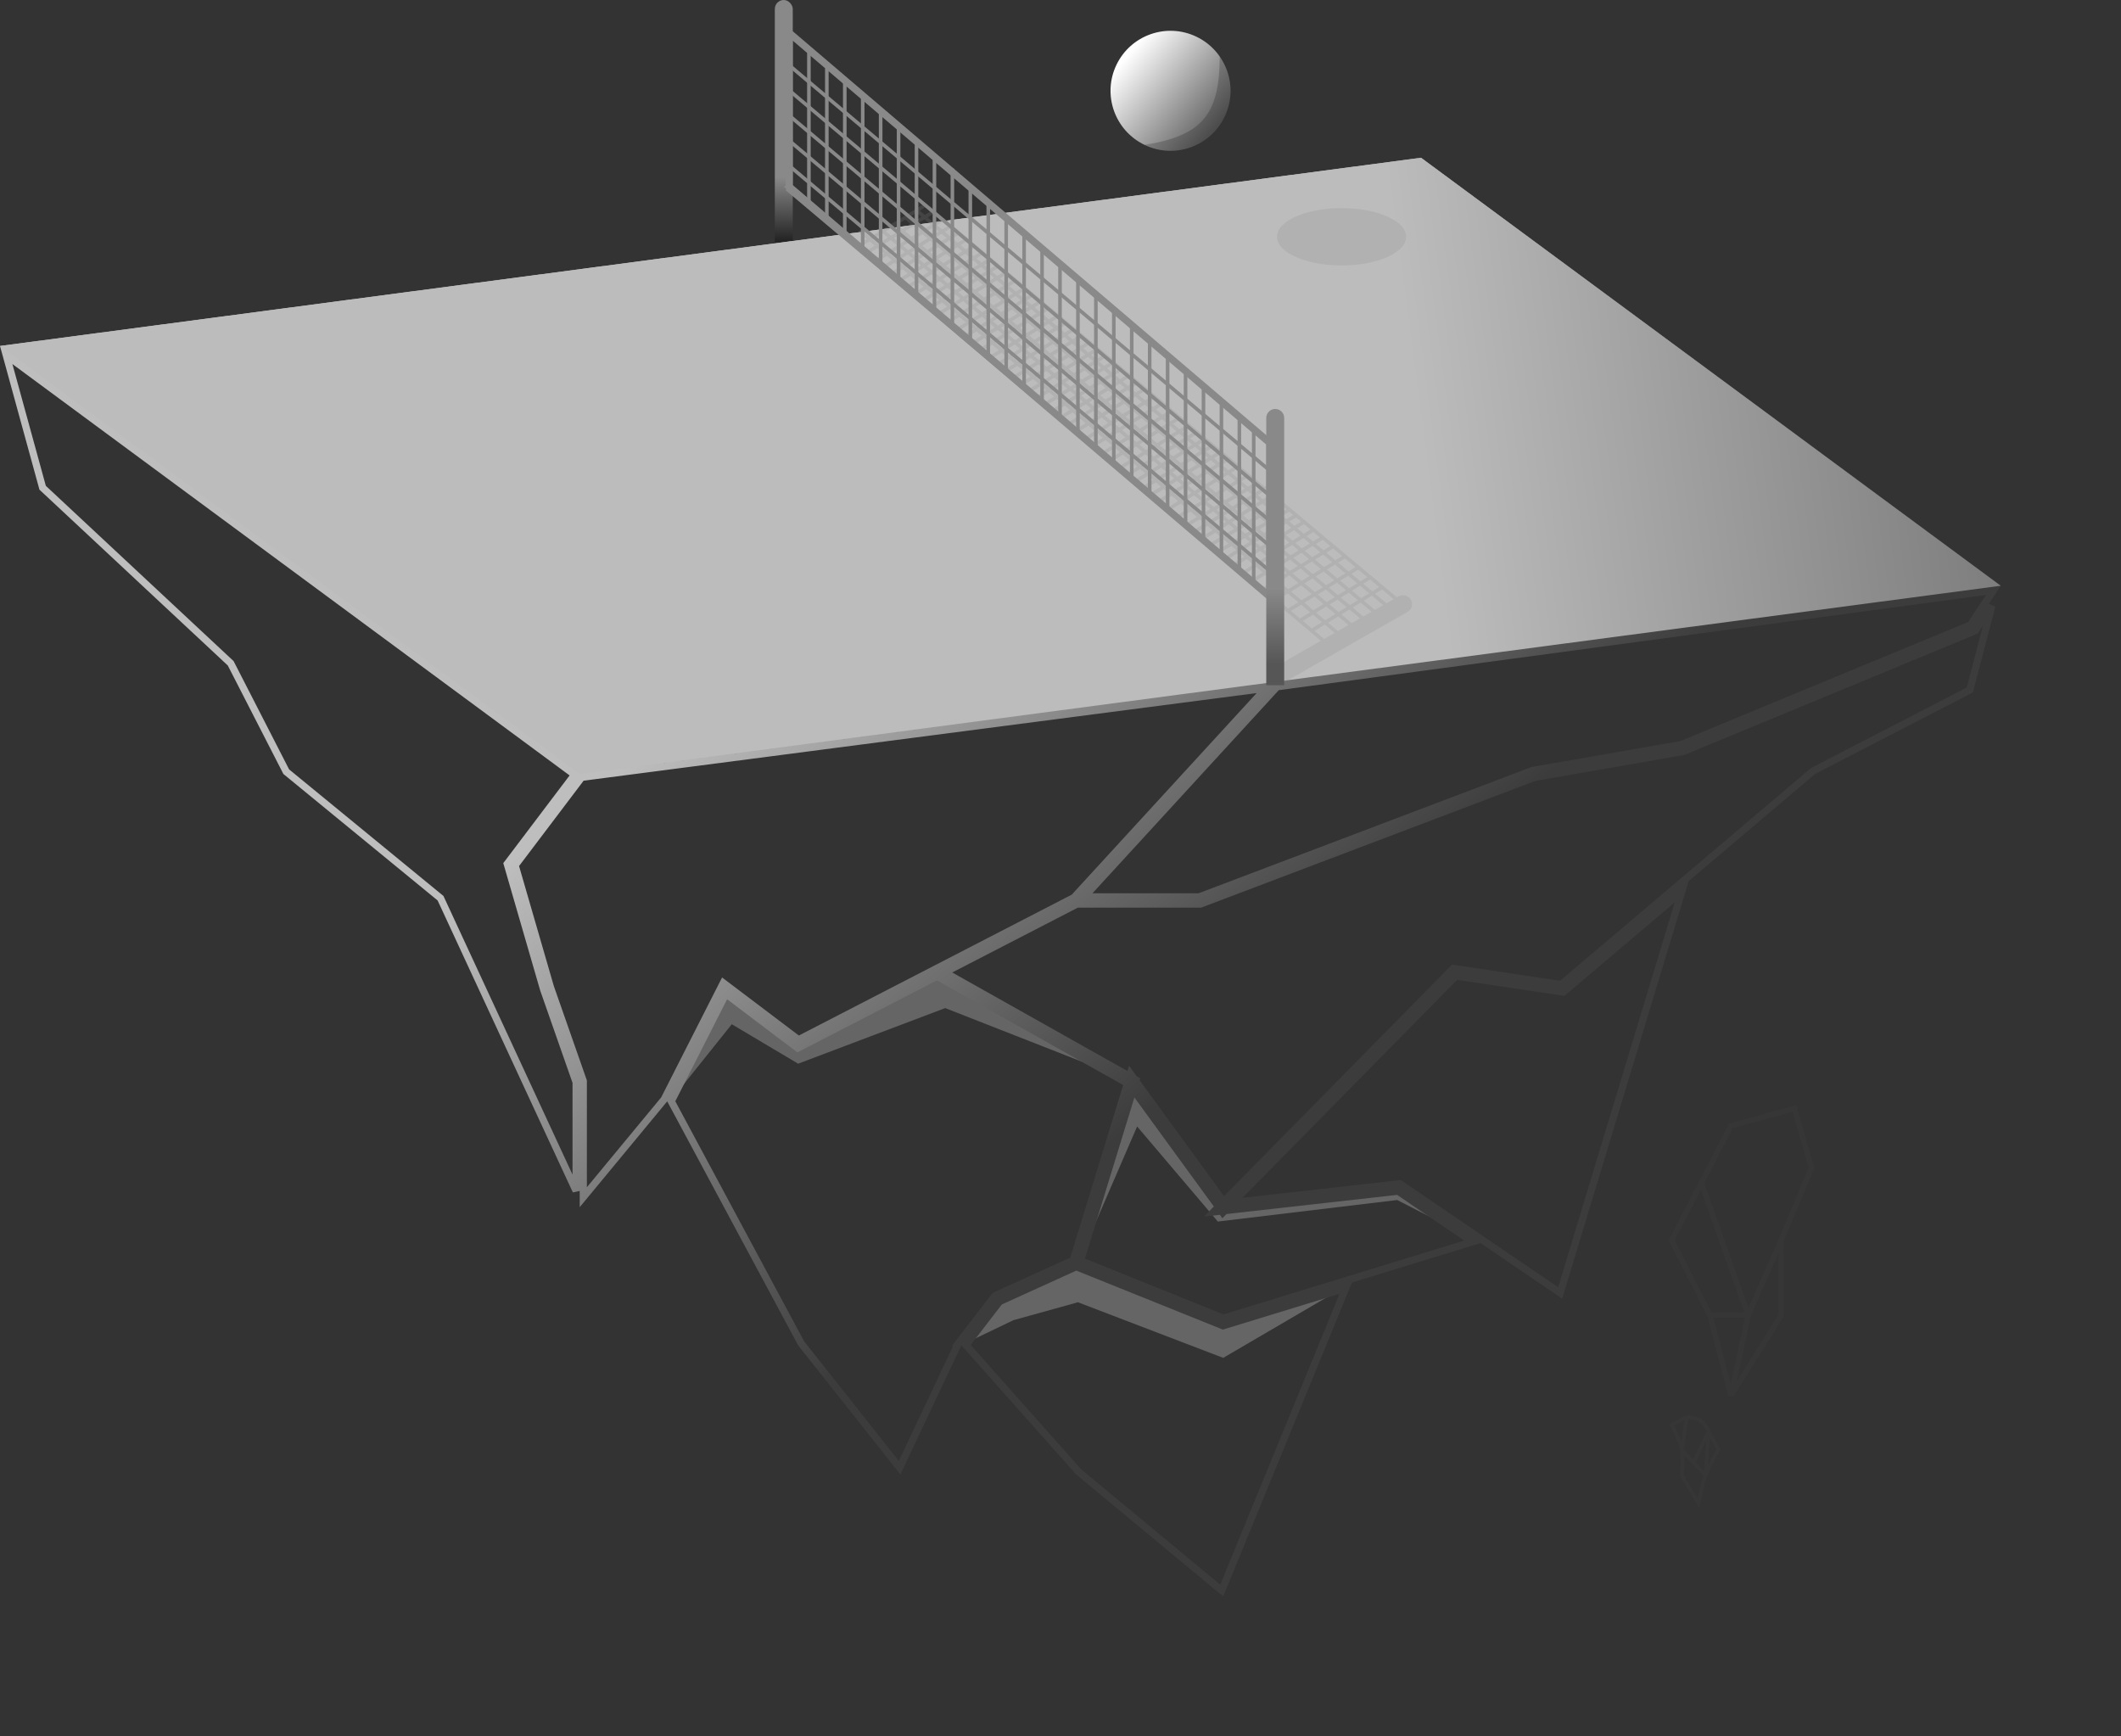 <svg width="848" height="694" viewBox="0 0 848 694" fill="none" xmlns="http://www.w3.org/2000/svg">
<rect x="0" y="0" width="848" height="694" fill="#333333" stroke="none"/>
<path d="M387.229 536.384L405.157 527.779L430.972 520.608L489.056 542.838L535.667 515.589L489.056 527.779L430.972 505.549L397.986 520.608L387.229 536.384Z" fill="#D9D9D9" fill-opacity="0.3"/>
<path d="M269.626 438.143L292.573 409.459L319.106 425.235L377.907 403.005L451.05 431.689L375.756 389.38L319.106 418.064L289.705 396.551L269.626 438.143Z" fill="#D9D9D9" fill-opacity="0.3"/>
<path d="M454.635 450.333L431.689 503.397L452.484 434.557L489.773 482.602L560.765 475.431L586.58 494.075L558.614 479.733L486.905 488.338L454.635 450.333Z" fill="#D9D9D9" fill-opacity="0.3"/>
<rect x="309.783" width="7.171" height="116.169" rx="3.585" fill="url(#paint0_linear_1425_1506)"/>
<path d="M510.557 274.564L796.982 236.013L787.846 249.824L672.229 297.641L612.866 307.998L612.731 308.022L612.604 308.07L479.471 358.545L433.516 358.545L510.557 274.564ZM506.134 275.142L429.37 358.822L374.709 387.034L374.022 387.389L371.657 388.609L319.25 415.658L290.569 393.973L289.202 392.939L288.426 394.467L265.551 439.502L233.207 478.617L233.207 432.406L233.207 432.162L233.126 431.932L220.079 394.68L205.948 345.929L232.554 310.756L506.134 275.142ZM319.763 418.621L374.65 390.292L450.774 433.089L429.073 503.793L398.109 517.868L397.783 518.016L397.565 518.299L383.224 536.944L383.129 537.066L382.5 537.884L382.659 538.063L359.669 586.746L320.309 537.028L268.375 440.275L290.207 397.295L318.24 418.491L318.96 419.035L319.763 418.621ZM432.012 503.993L453.014 435.568L487.18 482.463L485.195 484.479L488.387 484.12L488.892 484.812L489.721 483.97L558.962 476.199L588.683 496.448L542.983 510.46L540.086 511.349L489.12 526.976L432.012 503.993ZM580.538 387.657L489.22 480.391L454.065 432.141L454.194 431.722L453.459 431.309L451.954 429.243L451.635 430.283L377.702 388.717L430.602 361.414L479.733 361.414L479.996 361.414L480.242 361.32L613.493 310.8L672.877 300.44L673.033 300.412L673.179 300.352L789.348 252.307L789.753 252.139L789.996 251.773L796.353 242.162L787.573 275.816L725.037 308.137L724.892 308.212L724.768 308.317L677.923 348.025L674.213 351.17L624.155 393.602L581.773 387.245L581.051 387.136L580.538 387.657ZM623.779 516.889L595.233 497.44L592.766 495.759L560.138 473.529L559.699 473.229L559.171 473.289L492.916 480.725L582.07 390.19L624.373 396.535L625.017 396.632L625.513 396.211L672.358 356.502L623.779 516.889ZM488.469 635.861L431.254 588.414L386.22 537.752L399.621 520.331L430.288 506.392L488.52 529.826L488.991 530.016L489.476 529.867L538.03 514.979L488.469 635.861ZM230.339 432.65L230.339 476.094L176.271 359.377L176.133 359.079L175.879 358.87L114.44 308.491L92.346 265.386L92.232 265.163L92.049 264.992L17.051 194.994L2.479 141.924L151.772 252.135L229.754 309.703L203.227 344.772L202.793 345.346L202.993 346.037L217.335 395.516L217.346 395.554L217.359 395.591L230.339 432.65ZM153.475 249.828L3.709 139.267L567.762 64.568L796.22 233.221L509.666 271.789L509.66 271.79L232.16 307.914L153.475 249.828Z" stroke="url(#paint1_linear_1425_1506)" stroke-width="2.868"/>
<path d="M-0 138.312L568.148 63.071L799.921 234.17L515.847 271.791L231.773 309.411L152.624 250.982L-0 138.312Z" fill="url(#paint2_linear_1425_1506)"/>
<circle cx="467.984" cy="36.295" r="23.978" transform="rotate(25.644 467.984 36.295)" fill="url(#paint3_linear_1425_1506)"/>
<path d="M457.608 57.911C469.546 63.642 483.869 58.61 489.6 46.672C494.506 36.453 490.639 26.376 487.652 22.524C487.616 45.593 480.862 54.243 457.608 57.911Z" fill="black" fill-opacity="0.2"/>
<ellipse cx="536.384" cy="94.656" rx="25.815" ry="11.473" fill="#898989" fill-opacity="0.2"/>
<path d="M683.639 525.798L668.336 495.798L680.209 472.904M683.639 525.798L692.082 557.903M683.639 525.798H698.941M692.082 557.903L712.133 525.798V495.798M692.082 557.903L698.941 525.798M712.133 495.798L724.27 466.852L717.41 443.168L692.082 450.01L680.209 472.904M712.133 495.798L698.941 525.798M698.941 525.798L680.209 472.904" stroke="#373636" stroke-width="2.151"/>
<path d="M681.88 589.894C683.44 585.667 686.981 579.584 686.981 579.584L683.124 572.189M681.88 589.894C680.344 594.056 679.066 600.928 679.066 600.928L672.382 589.894C672.382 589.894 673.134 583.534 672.382 579.584M681.88 589.894L683.124 572.189M681.88 589.894L677.131 584.739M672.382 579.584C671.595 575.446 668.337 569.635 668.337 569.635L674.444 566.508M672.382 579.584L674.444 566.508M672.382 579.584L677.131 584.739M674.444 566.508C674.444 566.508 678.344 566.73 680.23 568.179C681.745 569.342 683.124 572.189 683.124 572.189M683.124 572.189L677.131 584.739" stroke="#373636" stroke-width="1.434"/>
<path fill-rule="evenodd" clip-rule="evenodd" d="M370.171 81.152L370.175 81.147L448.38 146.6L448.392 146.592L448.414 146.628L461.618 157.679L461.651 157.658L461.713 157.759L488.092 179.836L488.17 179.787L488.314 180.022L494.998 185.616L495.517 185.297L496.267 186.52L496.158 186.587L502.912 192.239L502.918 192.235L502.929 192.254L505.645 194.527L507.253 193.54L508.003 194.763L506.805 195.498L508.811 197.176L510.21 196.317L510.96 197.54L509.971 198.147L558.527 238.786L559.172 238.417C560.892 237.435 563.082 238.034 564.064 239.753C565.045 241.473 564.447 243.663 562.728 244.645L512.935 273.071C511.215 274.053 509.025 273.455 508.044 271.735C507.062 270.015 507.66 267.826 509.38 266.844L528.08 256.168L524.318 252.999L524.174 253.087L523.908 252.653L509.555 240.561L509.437 240.634L509.217 240.277L466.841 204.576L466.701 204.662L466.443 204.241L453.654 193.467L453.442 193.597L453.049 192.957L450.5 190.81L450.485 190.819L450.457 190.773L410.94 157.482L410.707 157.625L410.276 156.922L407.787 154.825L407.75 154.847L407.684 154.738L365.072 118.84L365.016 118.874L364.911 118.704L335.459 93.891L336.383 92.794L342.558 97.996L346.53 95.559L343.19 92.748L344.114 91.651L347.818 94.769L370.127 81.08L370.171 81.152ZM343.713 98.97L345.712 100.654L349.685 98.215L347.686 96.532L343.713 98.97ZM346.867 101.627L349.565 103.9L349.482 103.765L353.413 101.353L350.841 99.188L346.867 101.627ZM350.593 104.766L352.591 106.449L356.569 104.009L354.569 102.326L350.593 104.766ZM353.747 107.423L355.745 109.106L359.724 106.665L357.725 104.982L353.747 107.423ZM356.901 110.08L358.898 111.763L362.879 109.32L360.88 107.638L356.901 110.08ZM360.054 112.736L362.051 114.419L366.033 111.976L364.035 110.294L360.054 112.736ZM363.207 115.393L365.205 117.076L369.188 114.631L367.189 112.949L363.207 115.393ZM366.36 118.049L368.358 119.732L372.343 117.287L370.345 115.605L366.36 118.049ZM369.514 120.706L371.511 122.389L375.498 119.942L373.5 118.26L369.514 120.706ZM372.667 123.362L374.665 125.046L378.654 122.598L376.654 120.916L372.667 123.362ZM375.821 126.019L378.391 128.185L382.382 125.736L379.81 123.572L375.821 126.019ZM379.547 129.158L382.119 131.325L386.111 128.876L383.538 126.71L379.547 129.158ZM383.274 132.299L385.272 133.982L389.266 131.531L387.267 129.849L383.274 132.299ZM386.428 134.956L388.425 136.638L392.421 134.186L390.422 132.504L386.428 134.956ZM389.581 137.612L391.578 139.295L395.576 136.842L393.577 135.16L389.581 137.612ZM392.734 140.268L395.305 142.434L399.304 139.981L396.732 137.815L392.734 140.268ZM396.461 143.408L398.459 145.091L402.46 142.636L400.461 140.954L396.461 143.408ZM399.614 146.065L401.612 147.748L405.615 145.292L403.616 143.61L399.614 146.065ZM402.768 148.721L404.766 150.405L408.77 147.948L406.771 146.265L402.768 148.721ZM405.921 151.378L407.919 153.061L411.924 150.603L409.926 148.921L405.921 151.378ZM409.074 154.035L411.072 155.718L415.079 153.259L413.081 151.576L409.074 154.035ZM412.228 156.691L414.225 158.374L418.234 155.914L416.236 154.232L412.228 156.691ZM415.381 159.348L417.379 161.031L421.39 158.57L419.39 156.887L415.381 159.348ZM418.535 162.005L420.532 163.687L424.544 161.225L422.546 159.543L418.535 162.005ZM421.688 164.661L423.686 166.344L427.7 163.881L425.7 162.199L421.688 164.661ZM424.842 167.318L426.839 169.001L430.855 166.537L428.856 164.855L424.842 167.318ZM427.995 169.974L429.992 171.657L434.009 169.192L432.011 167.51L427.995 169.974ZM431.148 172.631L433.72 174.797L437.738 172.331L435.165 170.166L431.148 172.631ZM434.875 175.771L436.873 177.454L440.894 174.987L438.895 173.305L434.875 175.771ZM438.029 178.428L440.6 180.593L444.622 178.125L442.05 175.96L438.029 178.428ZM441.755 181.567L443.753 183.25L447.777 180.781L445.778 179.098L441.755 181.567ZM444.908 184.224L447.48 186.39L451.506 183.919L448.933 181.754L444.908 184.224ZM448.635 187.363L450.633 189.046L454.66 186.575L452.662 184.893L448.635 187.363ZM451.788 190.02L453.786 191.703L457.815 189.23L455.816 187.548L451.788 190.02ZM454.942 192.676L456.94 194.36L460.971 191.886L458.972 190.204L454.942 192.676ZM458.095 195.333L460.093 197.016L464.125 194.542L462.127 192.859L458.095 195.333ZM461.249 197.99L463.247 199.673L467.281 197.198L465.282 195.515L461.249 197.99ZM464.402 200.646L466.973 202.812L471.009 200.336L468.437 198.171L464.402 200.646ZM468.129 203.786L470.705 205.956L474.806 203.532L472.165 201.309L468.129 203.786ZM471.867 206.935L475.28 209.81L474.741 208.899L478.524 206.661L475.968 204.51L471.867 206.935ZM475.584 210.067L477.886 212.006L477.687 211.682L481.621 209.268L479.687 207.64L475.584 210.067ZM478.736 212.722L480.733 214.405L484.776 211.924L482.778 210.242L478.736 212.722ZM481.889 215.378L483.891 217.065L487.998 214.636L485.933 212.897L481.889 215.378ZM485.053 218.044L487.047 219.724L491.156 217.294L489.161 215.615L485.053 218.044ZM488.209 220.703L490.194 222.375L494.242 219.891L492.319 218.273L488.209 220.703ZM491.35 223.349L493.347 225.031L497.396 222.547L495.398 220.864L491.35 223.349ZM494.503 226.005L497.074 228.171L501.125 225.685L498.553 223.52L494.503 226.005ZM498.23 229.145L500.801 231.311L504.854 228.824L502.282 226.658L498.23 229.145ZM501.956 232.284L504.957 234.813L509.013 232.324L506.01 229.797L501.956 232.284ZM506.113 235.786L509.687 238.798L513.745 236.308L510.169 233.297L506.113 235.786ZM510.843 239.771L514.991 243.266L519.052 240.774L514.901 237.281L510.843 239.771ZM516.147 244.239L519.721 247.251L523.784 244.757L520.208 241.747L516.147 244.239ZM520.877 248.224L524.451 251.235L528.516 248.741L524.94 245.731L520.877 248.224ZM525.606 252.209L529.407 255.41L533.598 253.018L529.672 249.714L525.606 252.209ZM539.115 249.868L534.925 252.26L530.96 248.923L535.026 246.429L539.115 249.868ZM533.869 245.456L529.804 247.95L526.228 244.94L530.291 242.447L533.869 245.456ZM529.135 241.474L525.072 243.967L521.496 240.957L525.557 238.465L529.135 241.474ZM524.4 237.492L520.34 239.984L516.19 236.49L520.248 234L524.4 237.492ZM519.091 233.028L515.033 235.517L511.457 232.507L515.513 230.018L519.091 233.028ZM514.356 229.046L510.301 231.534L507.298 229.006L511.352 226.519L514.356 229.046ZM510.195 225.546L506.142 228.033L503.57 225.868L507.621 223.382L510.195 225.546ZM506.464 222.409L502.413 224.895L499.841 222.729L503.89 220.245L506.464 222.409ZM502.733 219.272L498.684 221.756L496.686 220.074L500.734 217.59L502.733 219.272ZM499.577 216.617L495.53 219.101L493.627 217.499L497.736 215.069L499.577 216.617ZM496.573 214.091L492.464 216.521L490.469 214.841L494.577 212.412L496.573 214.091ZM493.413 211.434L489.307 213.863L487.221 212.107L491.264 209.626L493.413 211.434ZM490.107 208.653L486.064 211.134L484.066 209.451L488.107 206.971L490.107 208.653ZM486.95 205.999L482.909 208.478L480.995 206.867L485.097 204.44L486.95 205.999ZM483.934 203.462L479.832 205.888L477.276 203.737L481.377 201.312L483.934 203.462ZM480.214 200.333L476.114 202.758L473.453 200.519L477.489 198.042L480.214 200.333ZM476.332 197.069L472.297 199.545L469.725 197.38L473.759 194.905L476.332 197.069ZM472.602 193.932L468.569 196.407L466.57 194.724L470.602 192.25L472.602 193.932ZM469.445 191.277L465.413 193.751L463.415 192.069L467.445 189.596L469.445 191.277ZM466.289 188.623L462.259 191.096L460.26 189.413L464.289 186.941L466.289 188.623ZM463.132 185.968L459.104 188.44L457.105 186.758L461.132 184.286L463.132 185.968ZM459.975 183.314L455.948 185.784L453.95 184.102L457.976 181.632L459.975 183.314ZM456.819 180.659L452.794 183.129L450.221 180.964L454.245 178.495L456.819 180.659ZM453.088 177.522L449.065 179.99L447.066 178.308L451.088 175.84L453.088 177.522ZM449.931 174.867L445.91 177.335L443.338 175.17L447.358 172.703L449.931 174.867ZM446.201 171.73L442.182 174.197L440.183 172.514L444.201 170.048L446.201 171.73ZM443.044 169.076L439.027 171.541L436.454 169.375L440.47 166.911L443.044 169.076ZM439.313 165.938L435.297 168.402L433.299 166.72L437.314 164.256L439.313 165.938ZM436.157 163.284L432.143 165.747L430.144 164.064L434.157 161.602L436.157 163.284ZM433 160.629L428.988 163.091L426.988 161.408L431 158.947L433 160.629ZM429.843 157.974L425.832 160.435L423.834 158.753L427.844 156.293L429.843 157.974ZM426.687 155.32L422.678 157.78L420.678 156.097L424.687 153.637L426.687 155.32ZM423.53 152.665L419.522 155.124L417.524 153.442L421.53 150.983L423.53 152.665ZM420.374 150.01L416.368 152.468L414.369 150.786L418.374 148.329L420.374 150.01ZM417.217 147.356L413.213 149.813L411.214 148.13L415.217 145.674L417.217 147.356ZM414.06 144.701L410.058 147.157L408.059 145.475L412.06 143.019L414.06 144.701ZM410.904 142.047L406.903 144.502L404.904 142.819L408.904 140.365L410.904 142.047ZM407.747 139.392L403.748 141.846L401.749 140.163L405.747 137.71L407.747 139.392ZM404.59 136.737L400.592 139.19L398.02 137.025L402.016 134.573L404.59 136.737ZM400.86 133.6L396.864 136.052L394.865 134.369L398.86 131.918L400.86 133.6ZM397.703 130.945L393.709 133.396L391.71 131.714L395.704 129.264L397.703 130.945ZM394.547 128.291L390.554 130.741L388.555 129.058L392.547 126.609L394.547 128.291ZM391.39 125.636L387.399 128.085L384.826 125.919L388.815 123.471L391.39 125.636ZM387.659 122.498L383.67 124.946L381.098 122.781L385.085 120.334L387.659 122.498ZM383.929 119.362L379.942 121.808L377.942 120.125L381.928 117.679L383.929 119.362ZM380.772 116.707L376.786 119.152L374.788 117.47L378.772 115.025L380.772 116.707ZM377.615 114.052L373.631 116.497L371.633 114.814L375.615 112.37L377.615 114.052ZM374.459 111.398L370.476 113.841L368.478 112.158L372.459 109.716L374.459 111.398ZM371.302 108.743L367.321 111.185L365.323 109.503L369.302 107.061L371.302 108.743ZM368.146 106.089L364.167 108.53L362.168 106.848L366.146 104.407L368.146 106.089ZM364.989 103.434L361.012 105.875L359.013 104.192L362.989 101.752L364.989 103.434ZM361.832 100.779L357.857 103.219L355.858 101.536L359.832 99.097L361.832 100.779ZM358.675 98.124L354.701 100.563L352.13 98.398L356.102 95.96L358.675 98.124ZM354.945 94.988L350.973 97.425L348.974 95.742L352.945 93.305L354.945 94.988ZM354.233 92.515L356.234 94.197L359.443 92.228L357.443 90.545L354.233 92.515ZM357.39 95.17L359.963 97.334L363.173 95.364L360.6 93.2L357.39 95.17ZM361.12 98.307L363.12 99.989L366.33 98.019L364.33 96.337L361.12 98.307ZM364.277 100.962L366.277 102.644L369.487 100.674L367.487 98.992L364.277 100.962ZM367.434 103.617L369.434 105.298L372.644 103.328L370.644 101.647L367.434 103.617ZM370.591 106.271L372.59 107.952L375.8 105.983L373.801 104.301L370.591 106.271ZM373.747 108.925L375.747 110.607L378.957 108.637L376.957 106.956L373.747 108.925ZM376.904 111.58L378.903 113.262L382.113 111.292L380.113 109.61L376.904 111.58ZM380.06 114.235L382.06 115.916L385.27 113.946L383.27 112.265L380.06 114.235ZM383.217 116.889L385.217 118.571L388.427 116.601L386.427 114.919L383.217 116.889ZM386.374 119.544L388.947 121.708L392.157 119.738L389.584 117.574L386.374 119.544ZM390.104 122.681L392.678 124.846L395.888 122.876L393.314 120.711L390.104 122.681ZM393.835 125.819L395.835 127.5L399.045 125.531L397.045 123.849L393.835 125.819ZM396.992 128.473L398.991 130.155L402.201 128.185L400.202 126.504L396.992 128.473ZM400.148 131.128L402.148 132.809L405.358 130.84L403.358 129.158L400.148 131.128ZM403.305 133.782L405.878 135.947L409.088 133.977L406.514 131.812L403.305 133.782ZM407.035 136.919L409.035 138.601L412.245 136.632L410.245 134.95L407.035 136.919ZM410.192 139.574L412.192 141.256L415.402 139.286L413.402 137.605L410.192 139.574ZM413.349 142.229L415.349 143.911L418.559 141.941L416.559 140.259L413.349 142.229ZM416.505 144.884L418.505 146.565L421.715 144.596L419.715 142.914L416.505 144.884ZM419.662 147.538L421.662 149.22L424.872 147.25L422.872 145.568L419.662 147.538ZM422.819 150.193L424.818 151.874L428.028 149.905L426.029 148.223L422.819 150.193ZM425.975 152.847L427.975 154.529L431.185 152.56L429.185 150.877L425.975 152.847ZM429.132 155.502L431.131 157.183L434.341 155.214L432.342 153.532L429.132 155.502ZM432.288 158.156L434.289 159.838L437.498 157.869L435.498 156.187L432.288 158.156ZM435.445 160.811L437.445 162.493L440.655 160.523L438.655 158.842L435.445 160.811ZM438.602 163.466L440.601 165.147L443.811 163.178L441.812 161.496L438.602 163.466ZM441.758 166.12L444.333 168.285L447.543 166.315L444.968 164.151L441.758 166.12ZM445.489 169.258L447.489 170.94L450.699 168.97L448.699 167.288L445.489 169.258ZM448.646 171.913L451.22 174.077L454.43 172.107L451.856 169.943L448.646 171.913ZM452.376 175.05L454.376 176.731L457.586 174.762L455.586 173.08L452.376 175.05ZM455.533 177.704L458.107 179.869L461.317 177.899L458.743 175.735L455.533 177.704ZM459.264 180.842L461.263 182.523L464.473 180.553L462.474 178.872L459.264 180.842ZM462.42 183.496L464.42 185.178L467.63 183.208L465.63 181.526L462.42 183.496ZM465.577 186.151L467.577 187.833L470.787 185.863L468.787 184.181L465.577 186.151ZM468.734 188.805L470.733 190.487L473.943 188.517L471.944 186.836L468.734 188.805ZM471.89 191.46L473.89 193.142L477.1 191.172L475.1 189.49L471.89 191.46ZM475.047 194.115L477.62 196.279L480.83 194.309L478.257 192.145L475.047 194.115ZM478.777 197.252L481.522 199.56L484.781 197.632L481.987 195.282L478.777 197.252ZM482.685 200.538L485.242 202.689L488.502 200.761L485.945 198.61L482.685 200.538ZM486.406 203.667L488.238 205.208L491.448 203.238L489.665 201.739L486.406 203.667ZM489.395 206.181L491.395 207.863L494.605 205.893L492.605 204.211L489.395 206.181ZM492.552 208.836L494.722 210.66L497.981 208.732L495.762 206.866L492.552 208.836ZM495.885 211.638L497.881 213.317L501.141 211.389L499.144 209.711L495.885 211.638ZM499.044 214.295L500.865 215.827L504.075 213.857L502.304 212.368L499.044 214.295ZM502.022 216.8L504.022 218.481L507.232 216.512L505.232 214.83L502.022 216.8ZM505.178 219.454L507.753 221.619L510.962 219.649L508.388 217.484L505.178 219.454ZM508.909 222.592L511.483 224.756L514.693 222.786L512.119 220.622L508.909 222.592ZM512.64 225.729L515.644 228.255L518.854 226.286L515.85 223.759L512.64 225.729ZM516.801 229.228L520.379 232.237L523.589 230.268L520.011 227.258L516.801 229.228ZM521.536 233.21L525.688 236.702L528.898 234.732L524.746 231.24L521.536 233.21ZM526.845 237.675L530.423 240.684L533.633 238.714L530.055 235.705L526.845 237.675ZM531.58 241.656L535.157 244.665L538.367 242.696L534.79 239.687L531.58 241.656ZM536.314 245.638L540.443 249.11L543.75 247.222L539.524 243.668L536.314 245.638ZM548.383 244.576L545.077 246.464L540.812 242.878L544.022 240.909L548.383 244.576ZM542.865 239.936L539.656 241.905L536.078 238.896L539.287 236.927L542.865 239.936ZM538.131 235.954L534.921 237.924L531.343 234.915L534.553 232.945L538.131 235.954ZM533.396 231.972L530.186 233.942L526.034 230.45L529.243 228.48L533.396 231.972ZM528.087 227.508L524.877 229.477L521.299 226.468L524.508 224.498L528.087 227.508ZM523.352 223.526L520.142 225.495L517.138 222.969L520.347 220.999L523.352 223.526ZM519.191 220.026L515.981 221.996L513.408 219.831L516.617 217.862L519.191 220.026ZM515.46 216.889L512.251 218.859L509.677 216.694L512.886 214.725L515.46 216.889ZM511.729 213.752L508.52 215.721L506.52 214.04L509.73 212.07L511.729 213.752ZM508.573 211.097L505.364 213.067L503.612 211.594L506.872 209.667L508.573 211.097ZM505.708 208.688L502.449 210.616L500.453 208.937L503.712 207.009L505.708 208.688ZM502.549 206.031L499.289 207.959L497.05 206.075L500.259 204.106L502.549 206.031ZM499.103 203.133L495.893 205.103L493.893 203.421L497.103 201.451L499.103 203.133ZM495.946 200.479L492.737 202.448L490.974 200.965L494.233 199.038L495.946 200.479ZM493.07 198.06L489.81 199.987L487.253 197.837L490.512 195.909L493.07 198.06ZM489.349 194.931L486.09 196.858L483.275 194.492L486.485 192.522L489.349 194.931ZM485.328 191.549L482.119 193.519L479.545 191.355L482.755 189.385L485.328 191.549ZM481.598 188.412L478.388 190.382L476.388 188.7L479.598 186.73L481.598 188.412ZM478.441 185.758L475.231 187.727L473.232 186.045L476.441 184.076L478.441 185.758ZM475.284 183.103L472.075 185.072L470.075 183.391L473.285 181.421L475.284 183.103ZM472.128 180.448L468.918 182.418L466.918 180.736L470.128 178.766L472.128 180.448ZM468.971 177.794L465.761 179.763L463.762 178.082L466.972 176.112L468.971 177.794ZM465.815 175.139L462.605 177.109L460.031 174.944L463.241 172.975L465.815 175.139ZM462.084 172.002L458.874 173.971L456.875 172.289L460.084 170.32L462.084 172.002ZM458.927 169.347L455.718 171.317L453.144 169.153L456.354 167.183L458.927 169.347ZM455.197 166.21L451.988 168.18L449.988 166.498L453.197 164.528L455.197 166.21ZM452.04 163.556L448.831 165.525L446.256 163.36L449.466 161.391L452.04 163.556ZM448.309 160.418L445.1 162.387L443.1 160.706L446.31 158.736L448.309 160.418ZM445.153 157.764L441.943 159.733L439.944 158.051L443.153 156.082L445.153 157.764ZM441.996 155.109L438.787 157.078L436.786 155.396L439.996 153.427L441.996 155.109ZM438.839 152.454L435.63 154.423L433.63 152.742L436.84 150.773L438.839 152.454ZM435.683 149.8L432.473 151.769L430.473 150.087L433.683 148.117L435.683 149.8ZM432.526 147.145L429.316 149.114L427.317 147.433L430.526 145.463L432.526 147.145ZM429.369 144.49L426.16 146.46L424.16 144.778L427.37 142.809L429.369 144.49ZM426.213 141.836L423.003 143.805L421.004 142.123L424.213 140.154L426.213 141.836ZM423.056 139.181L419.847 141.151L417.847 139.469L421.056 137.499L423.056 139.181ZM419.9 136.527L416.69 138.496L414.69 136.814L417.9 134.845L419.9 136.527ZM416.743 133.872L413.533 135.841L411.533 134.159L414.743 132.19L416.743 133.872ZM413.586 131.217L410.377 133.186L407.803 131.022L411.012 129.053L413.586 131.217ZM409.855 128.08L406.646 130.049L404.646 128.367L407.856 126.398L409.855 128.08ZM406.699 125.425L403.489 127.395L401.49 125.713L404.699 123.744L406.699 125.425ZM403.543 122.771L400.333 124.74L398.333 123.059L401.543 121.089L403.543 122.771ZM400.386 120.116L397.177 122.086L394.602 119.92L397.811 117.951L400.386 120.116ZM396.654 116.978L393.445 118.948L390.872 116.784L394.081 114.814L396.654 116.978ZM392.925 113.842L389.715 115.811L387.715 114.129L390.924 112.159L392.925 113.842ZM389.767 111.187L386.558 113.156L384.558 111.474L387.768 109.505L389.767 111.187ZM386.611 108.532L383.402 110.502L381.402 108.82L384.611 106.85L386.611 108.532ZM383.454 105.878L380.245 107.847L378.245 106.165L381.454 104.196L383.454 105.878ZM380.298 103.223L377.088 105.192L375.089 103.511L378.298 101.541L380.298 103.223ZM377.141 100.569L373.932 102.538L371.932 100.856L375.142 98.887L377.141 100.569ZM373.985 97.914L370.776 99.884L368.775 98.201L371.985 96.232L373.985 97.914ZM370.828 95.259L367.619 97.229L365.618 95.547L368.828 93.577L370.828 95.259ZM367.671 92.604L364.462 94.574L361.889 92.41L365.098 90.441L367.671 92.604ZM363.941 89.468L360.732 91.437L358.731 89.755L361.941 87.785L363.941 89.468ZM363.229 86.995L365.229 88.677L368.439 86.708L366.438 85.026L363.229 86.995ZM366.386 89.65L368.959 91.814L372.169 89.845L369.595 87.681L366.386 89.65ZM370.116 92.787L372.116 94.469L375.325 92.5L373.325 90.818L370.116 92.787ZM373.273 95.442L375.273 97.124L378.482 95.155L376.482 93.472L373.273 95.442ZM376.43 98.097L378.43 99.778L381.639 97.809L379.639 96.127L376.43 98.097ZM379.587 100.751L381.586 102.432L384.795 100.463L382.796 98.782L379.587 100.751ZM382.743 103.405L384.743 105.087L387.952 103.118L385.952 101.436L382.743 103.405ZM385.9 106.06L387.899 107.742L391.109 105.773L389.109 104.091L385.9 106.06ZM389.056 108.715L391.056 110.396L394.265 108.427L392.265 106.745L389.056 108.715ZM392.213 111.369L394.213 113.051L397.422 111.082L395.422 109.4L392.213 111.369ZM395.37 114.024L397.943 116.188L401.152 114.219L398.579 112.055L395.37 114.024ZM399.1 117.161L401.674 119.326L404.883 117.357L402.309 115.191L399.1 117.161ZM402.831 120.299L404.831 121.98L408.04 120.011L406.04 118.33L402.831 120.299ZM405.988 122.953L407.987 124.635L411.196 122.666L409.197 120.984L405.988 122.953ZM409.144 125.608L411.144 127.289L414.353 125.32L412.353 123.638L409.144 125.608ZM412.301 128.262L414.874 130.427L418.083 128.457L415.51 126.293L412.301 128.262ZM416.031 131.399L418.031 133.081L421.24 131.112L419.24 129.43L416.031 131.399ZM419.188 134.054L421.188 135.736L424.397 133.767L422.397 132.085L419.188 134.054ZM422.345 136.709L424.345 138.391L427.554 136.422L425.554 134.74L422.345 136.709ZM425.501 139.364L427.501 141.045L430.71 139.076L428.711 137.394L425.501 139.364ZM428.658 142.018L430.658 143.7L433.867 141.731L431.867 140.049L428.658 142.018ZM431.815 144.673L433.814 146.354L437.023 144.385L435.024 142.703L431.815 144.673ZM434.971 147.327L436.971 149.009L440.18 147.04L438.18 145.358L434.971 147.327ZM438.128 149.982L440.127 151.663L443.336 149.694L441.337 148.013L438.128 149.982ZM441.284 152.636L443.284 154.318L446.494 152.349L444.493 150.667L441.284 152.636ZM444.441 155.291L446.441 156.973L449.65 155.004L447.65 153.322L444.441 155.291ZM447.598 157.946L449.597 159.627L452.807 157.658L450.807 155.977L447.598 157.946ZM450.754 160.6L453.329 162.765L456.538 160.796L453.963 158.631L450.754 160.6ZM454.485 163.738L456.485 165.42L459.694 163.451L457.694 161.769L454.485 163.738ZM457.642 166.393L460.216 168.557L463.425 166.588L460.851 164.423L457.642 166.393ZM461.372 169.53L463.372 171.211L466.581 169.242L464.582 167.56L461.372 169.53ZM464.529 172.184L467.103 174.349L470.312 172.38L467.738 170.215L464.529 172.184ZM468.26 175.322L470.259 177.003L473.468 175.034L471.469 173.353L468.26 175.322ZM471.416 177.976L473.416 179.658L476.625 177.689L474.625 176.007L471.416 177.976ZM474.573 180.631L476.573 182.313L479.782 180.343L477.782 178.662L474.573 180.631ZM477.73 183.285L479.729 184.967L482.938 182.998L480.939 181.316L477.73 183.285ZM480.886 185.94L482.886 187.622L486.095 185.653L484.095 183.971L480.886 185.94ZM484.043 188.595L486.616 190.759L489.826 188.79L487.252 186.626L484.043 188.595ZM487.773 191.732L490.657 194.157L493.916 192.23L490.982 189.763L487.773 191.732ZM491.821 195.135L494.378 197.286L497.637 195.359L495.079 193.208L491.821 195.135ZM495.541 198.264L497.234 199.688L500.443 197.719L498.8 196.337L495.541 198.264ZM498.391 200.661L500.391 202.343L503.6 200.374L501.6 198.692L498.391 200.661ZM501.548 203.316L503.857 205.258L507.116 203.33L504.757 201.346L501.548 203.316ZM505.02 206.236L507.017 207.915L510.275 205.987L508.279 204.309L505.02 206.236ZM508.18 208.893L509.861 210.307L513.07 208.338L511.439 206.966L508.18 208.893ZM511.018 211.28L513.018 212.961L516.227 210.992L514.227 209.311L511.018 211.28ZM514.174 213.934L516.748 216.099L519.958 214.13L517.383 211.965L514.174 213.934ZM517.905 217.072L520.479 219.236L523.688 217.267L521.114 215.102L517.905 217.072ZM521.636 220.209L524.64 222.735L527.849 220.766L524.845 218.24L521.636 220.209ZM525.797 223.708L529.375 226.717L532.584 224.748L529.006 221.739L525.797 223.708ZM530.532 227.69L534.684 231.182L537.893 229.213L533.741 225.721L530.532 227.69ZM535.841 232.155L539.419 235.164L542.628 233.195L539.05 230.186L535.841 232.155ZM540.576 236.137L544.153 239.145L547.363 237.176L543.785 234.167L540.576 236.137ZM545.31 240.118L549.711 243.819L553.017 241.931L548.519 238.149L545.31 240.118ZM557.198 239.544L554.344 241.173L549.808 237.358L552.565 235.666L557.198 239.544ZM551.405 234.695L548.651 236.386L545.073 233.377L547.817 231.693L551.405 234.695ZM546.657 230.722L543.916 232.404L540.338 229.395L543.069 227.719L546.657 230.722ZM541.909 226.748L539.181 228.422L535.029 224.93L537.746 223.263L541.909 226.748ZM536.586 222.293L533.872 223.957L530.294 220.948L532.998 219.289L536.586 222.293ZM531.838 218.319L529.137 219.975L526.133 217.449L528.825 215.797L531.838 218.319ZM527.665 214.827L524.976 216.476L522.403 214.312L525.084 212.667L527.665 214.827ZM523.924 211.696L521.246 213.339L518.672 211.174L521.343 209.535L523.924 211.696ZM520.183 208.564L517.515 210.202L515.516 208.52L518.178 206.886L520.183 208.564ZM517.018 205.916L514.359 207.547L512.747 206.192L515.443 204.597L517.018 205.916ZM514.276 203.621L511.584 205.214L509.587 203.535L512.275 201.946L514.276 203.621ZM511.108 200.969L508.424 202.557L506.045 200.556L508.681 198.938L511.108 200.969ZM507.521 197.967L504.888 199.583L502.888 197.901L505.516 196.289L507.521 197.967ZM504.356 195.318L501.732 196.928L500.108 195.563L502.769 193.99L504.356 195.318ZM501.602 193.013L498.945 194.585L496.388 192.434L499.038 190.867L501.602 193.013ZM497.871 189.891L495.224 191.456L492.271 188.972L494.869 187.378L497.871 189.891ZM493.709 186.407L491.114 187.999L488.54 185.835L491.128 184.247L493.709 186.407ZM489.968 183.276L487.384 184.862L485.383 183.18L487.962 181.598L489.968 183.276ZM486.802 180.627L484.227 182.207L482.227 180.526L484.797 178.949L486.802 180.627ZM483.637 177.978L481.07 179.553L479.07 177.871L481.632 176.299L483.637 177.978ZM480.472 175.328L477.913 176.898L475.913 175.216L478.466 173.65L480.472 175.328ZM477.306 172.679L474.757 174.243L472.757 172.562L475.301 171.001L477.306 172.679ZM474.141 170.03L471.6 171.589L469.026 169.424L471.56 167.87L474.141 170.03ZM470.4 166.899L467.87 168.452L465.87 166.77L468.395 165.221L470.4 166.899ZM467.235 164.25L464.713 165.797L462.14 163.633L464.654 162.09L467.235 164.25ZM463.494 161.119L460.983 162.66L458.983 160.978L461.488 159.441L463.494 161.119ZM460.328 158.47L457.826 160.005L455.252 157.84L457.747 156.309L460.328 158.47ZM456.587 155.338L454.095 156.868L452.095 155.186L454.582 153.66L456.587 155.338ZM453.422 152.69L450.939 154.213L448.939 152.532L451.416 151.011L453.422 152.69ZM450.256 150.04L447.782 151.559L445.782 149.877L448.251 148.361L450.256 150.04ZM447.091 147.391L444.625 148.904L442.625 147.222L445.086 145.713L447.091 147.391ZM443.926 144.742L441.469 146.25L439.468 144.567L441.92 143.063L443.926 144.742ZM440.76 142.092L438.311 143.594L436.312 141.913L438.755 140.414L440.76 142.092ZM437.595 139.443L435.155 140.94L433.155 139.258L435.589 137.765L437.595 139.443ZM434.429 136.794L431.999 138.286L429.999 136.604L432.424 135.116L434.429 136.794ZM431.264 134.145L428.842 135.631L426.842 133.949L429.259 132.466L431.264 134.145ZM428.099 131.495L425.685 132.976L423.685 131.295L426.093 129.817L428.099 131.495ZM424.933 128.846L422.529 130.322L420.529 128.64L422.928 127.168L424.933 128.846ZM421.768 126.197L419.372 127.667L416.798 125.502L419.187 124.037L421.768 126.197ZM418.027 123.066L415.641 124.53L413.641 122.848L416.021 121.388L418.027 123.066ZM414.861 120.417L412.485 121.875L410.485 120.194L412.856 118.739L414.861 120.417ZM411.696 117.768L409.328 119.221L407.328 117.539L409.691 116.089L411.696 117.768ZM408.531 115.119L406.172 116.566L403.597 114.401L405.949 112.958L408.531 115.119ZM404.789 111.987L402.44 113.428L399.867 111.264L402.209 109.827L404.789 111.987ZM401.049 108.856L398.71 110.291L396.71 108.609L399.043 107.178L401.049 108.856ZM397.883 106.207L395.553 107.636L393.554 105.955L395.878 104.529L397.883 106.207ZM394.718 103.558L392.397 104.982L390.397 103.3L392.712 101.879L394.718 103.558ZM391.552 100.909L389.24 102.327L387.24 100.646L389.547 99.23L391.552 100.909ZM388.387 98.259L386.083 99.673L384.084 97.991L386.382 96.581L388.387 98.259ZM385.222 95.61L382.927 97.018L380.928 95.337L383.217 93.932L385.222 95.61ZM382.057 92.961L379.771 94.364L377.77 92.682L380.051 91.282L382.057 92.961ZM378.891 90.312L376.614 91.709L374.614 90.027L376.885 88.633L378.891 90.312ZM375.725 87.662L373.457 89.054L370.884 86.89L373.145 85.503L375.725 87.662ZM371.985 84.532L369.727 85.918L367.726 84.235L369.979 82.853L371.985 84.532Z" fill="#898989" fill-opacity="0.2"/>
<path d="M315.52 13.147L507.7 177.066V238.551L315.52 74.633L314.591 75.722L315.52 74.633L315.52 13.147Z" stroke="#898989" stroke-width="2.868"/>
<line x1="314.548" y1="25.267" x2="506.729" y2="187.329" stroke="#898989" stroke-width="1.434"/>
<line x1="314.548" y1="35.306" x2="506.729" y2="197.369" stroke="#898989" stroke-width="1.434"/>
<line x1="314.548" y1="45.345" x2="506.729" y2="207.408" stroke="#898989" stroke-width="1.434"/>
<line x1="314.548" y1="55.385" x2="506.729" y2="217.447" stroke="#898989" stroke-width="1.434"/>
<line x1="314.548" y1="65.424" x2="506.729" y2="227.487" stroke="#898989" stroke-width="1.434"/>
<line x1="314.548" y1="75.463" x2="506.729" y2="237.526" stroke="#898989" stroke-width="1.434"/>
<path fill-rule="evenodd" clip-rule="evenodd" d="M322.692 83.182L322.692 20.078L324.126 20.078L324.126 83.182L322.692 83.182Z" fill="#898989"/>
<path fill-rule="evenodd" clip-rule="evenodd" d="M329.862 88.919L329.862 27.25L331.296 27.25L331.296 88.919L329.862 88.919Z" fill="#898989"/>
<path fill-rule="evenodd" clip-rule="evenodd" d="M337.033 94.656L337.033 32.986L338.467 32.986L338.467 94.656L337.033 94.656Z" fill="#898989"/>
<path fill-rule="evenodd" clip-rule="evenodd" d="M344.204 100.392L344.204 38.723L345.638 38.723L345.638 100.392L344.204 100.392Z" fill="#898989"/>
<path fill-rule="evenodd" clip-rule="evenodd" d="M351.375 106.129L351.375 44.459L352.809 44.459L352.809 106.129L351.375 106.129Z" fill="#898989"/>
<path fill-rule="evenodd" clip-rule="evenodd" d="M358.545 111.867L358.545 50.197L359.98 50.197L359.98 111.867L358.545 111.867Z" fill="#898989"/>
<path fill-rule="evenodd" clip-rule="evenodd" d="M365.717 117.603L365.717 55.933L367.151 55.933L367.151 117.603L365.717 117.603Z" fill="#898989"/>
<path fill-rule="evenodd" clip-rule="evenodd" d="M372.887 123.339L372.887 63.103L374.321 63.103L374.321 123.339L372.887 123.339Z" fill="#898989"/>
<path fill-rule="evenodd" clip-rule="evenodd" d="M380.059 129.076L380.059 67.406L381.493 67.406L381.493 129.076L380.059 129.076Z" fill="#898989"/>
<path fill-rule="evenodd" clip-rule="evenodd" d="M387.229 137.682L387.229 74.578L388.664 74.578L388.664 137.682L387.229 137.682Z" fill="#898989"/>
<path fill-rule="evenodd" clip-rule="evenodd" d="M394.4 141.984L394.4 80.314L395.835 80.314L395.835 141.984L394.4 141.984Z" fill="#898989"/>
<path fill-rule="evenodd" clip-rule="evenodd" d="M401.571 149.154L401.571 86.05L403.005 86.05L403.005 149.154L401.571 149.154Z" fill="#898989"/>
<path fill-rule="evenodd" clip-rule="evenodd" d="M408.742 154.892L408.742 93.222L410.176 93.222L410.176 154.892L408.742 154.892Z" fill="#898989"/>
<path fill-rule="evenodd" clip-rule="evenodd" d="M415.913 160.628L415.913 98.959L417.347 98.959L417.347 160.628L415.913 160.628Z" fill="#898989"/>
<path fill-rule="evenodd" clip-rule="evenodd" d="M423.084 166.365L423.084 104.695L424.518 104.695L424.518 166.365L423.084 166.365Z" fill="#898989"/>
<path fill-rule="evenodd" clip-rule="evenodd" d="M430.254 173.536L430.254 111.866L431.689 111.866L431.689 173.536L430.254 173.536Z" fill="#898989"/>
<path fill-rule="evenodd" clip-rule="evenodd" d="M437.425 179.273L437.425 117.603L438.86 117.603L438.86 179.273L437.425 179.273Z" fill="#898989"/>
<path fill-rule="evenodd" clip-rule="evenodd" d="M444.597 185.009L444.597 123.339L446.031 123.339L446.031 185.009L444.597 185.009Z" fill="#898989"/>
<path fill-rule="evenodd" clip-rule="evenodd" d="M451.767 192.18L451.767 130.51L453.201 130.51L453.201 192.18L451.767 192.18Z" fill="#898989"/>
<path fill-rule="evenodd" clip-rule="evenodd" d="M458.939 197.917L458.939 136.248L460.373 136.248L460.373 197.917L458.939 197.917Z" fill="#898989"/>
<path fill-rule="evenodd" clip-rule="evenodd" d="M466.109 203.653L466.109 141.983L467.543 141.983L467.543 203.653L466.109 203.653Z" fill="#898989"/>
<path fill-rule="evenodd" clip-rule="evenodd" d="M473.28 209.39L473.28 147.72L474.715 147.72L474.715 209.39L473.28 209.39Z" fill="#898989"/>
<path fill-rule="evenodd" clip-rule="evenodd" d="M480.451 216.561L480.451 154.892L481.885 154.892L481.885 216.561L480.451 216.561Z" fill="#898989"/>
<path fill-rule="evenodd" clip-rule="evenodd" d="M487.622 222.298L487.622 160.628L489.056 160.628L489.056 222.298L487.622 222.298Z" fill="#898989"/>
<path fill-rule="evenodd" clip-rule="evenodd" d="M494.793 228.035L494.793 166.365L496.227 166.365L496.227 228.035L494.793 228.035Z" fill="#898989"/>
<path fill-rule="evenodd" clip-rule="evenodd" d="M500.529 233.772L500.529 172.103L501.963 172.103L501.963 233.772L500.529 233.772Z" fill="#898989"/>
<path d="M506.266 167.082C506.266 165.102 507.871 163.497 509.852 163.497C511.832 163.497 513.437 165.102 513.437 167.082V273.929H506.266V167.082Z" fill="url(#paint4_linear_1425_1506)"/>
<defs>
<linearGradient id="paint0_linear_1425_1506" x1="313.369" y1="0" x2="313.369" y2="116.169" gradientUnits="userSpaceOnUse">
<stop offset="0.61" stop-color="#898989"/>
<stop offset="0.83" stop-color="#232323"/>
</linearGradient>
<linearGradient id="paint1_linear_1425_1506" x1="423.083" y1="474.714" x2="267.474" y2="290.422" gradientUnits="userSpaceOnUse">
<stop stop-color="#3C3C3C"/>
<stop offset="1" stop-color="#BEBEBE"/>
</linearGradient>
<linearGradient id="paint2_linear_1425_1506" x1="13.131" y1="237.469" x2="786.789" y2="135.012" gradientUnits="userSpaceOnUse">
<stop offset="0.715" stop-color="#BCBCBC"/>
<stop offset="1" stop-color="#7E7E7E"/>
</linearGradient>
<linearGradient id="paint3_linear_1425_1506" x1="446.993" y1="28.383" x2="491.393" y2="39.682" gradientUnits="userSpaceOnUse">
<stop stop-color="white"/>
<stop offset="1" stop-color="#5F5F5F"/>
</linearGradient>
<linearGradient id="paint4_linear_1425_1506" x1="509.852" y1="163.497" x2="509.852" y2="273.929" gradientUnits="userSpaceOnUse">
<stop offset="0.65" stop-color="#898989"/>
<stop offset="0.925" stop-color="#565656"/>
</linearGradient>
</defs>
</svg>
